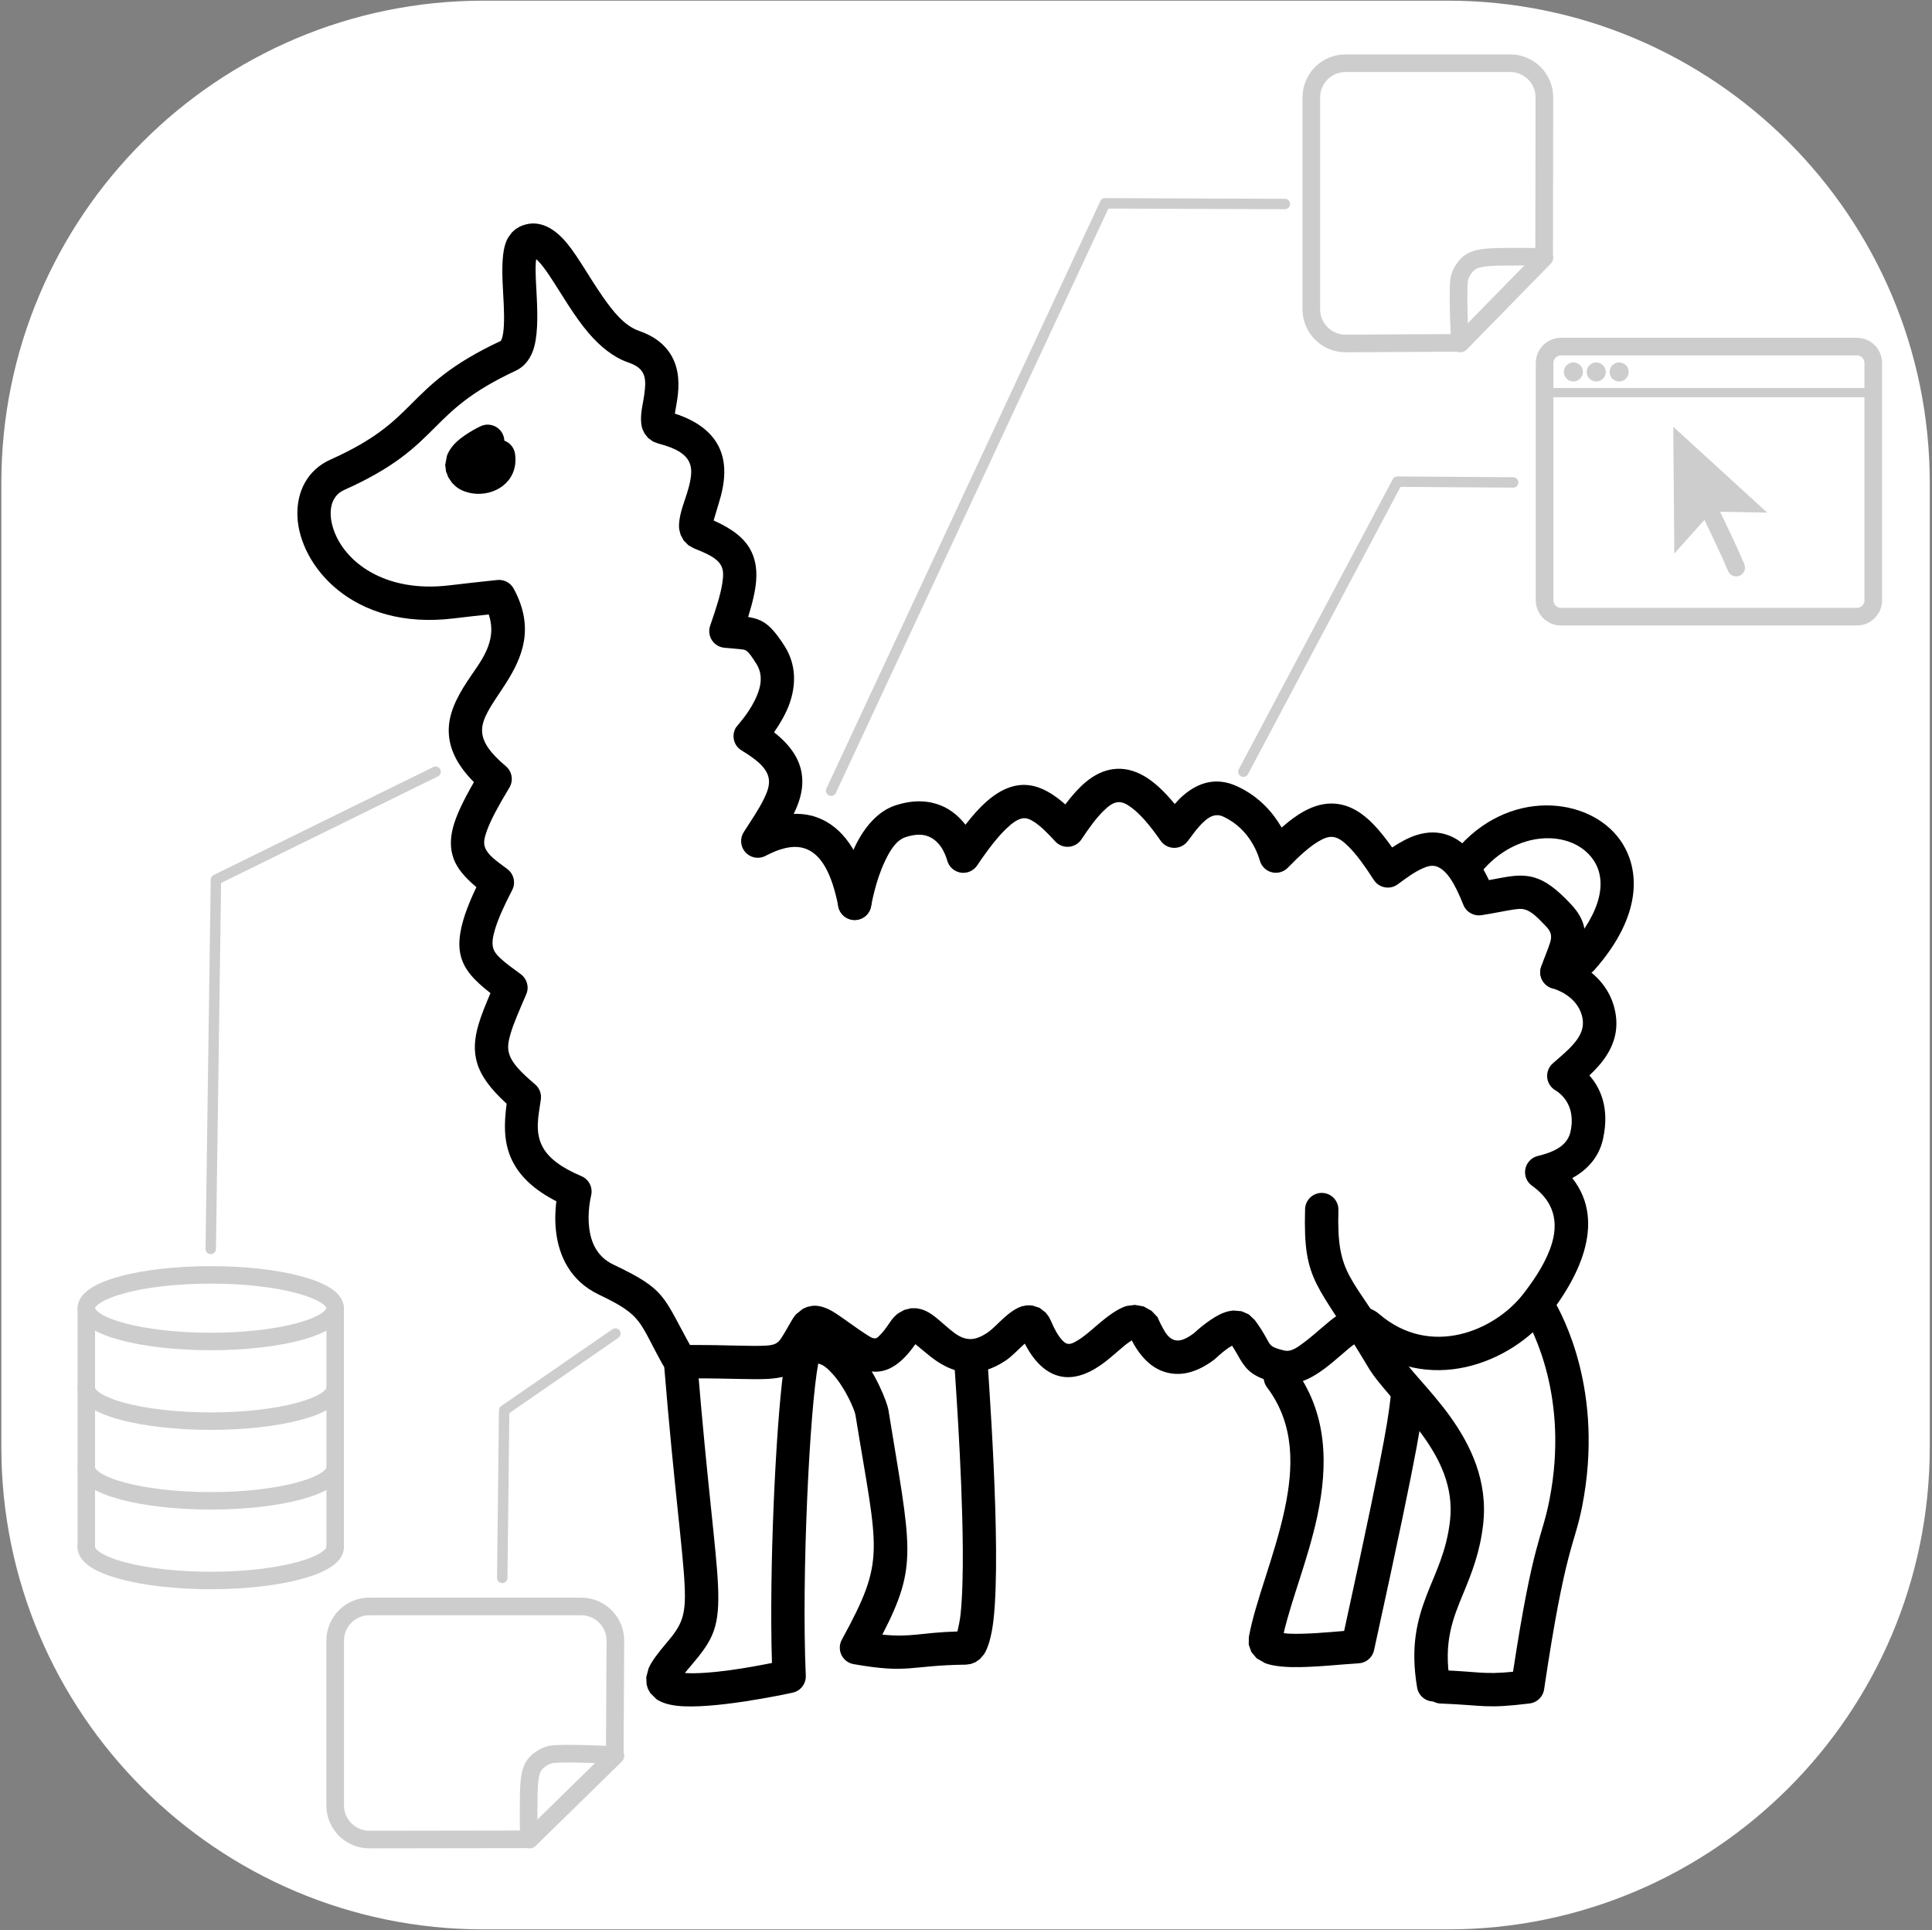 <?xml version="1.0" encoding="UTF-8" standalone="no"?><!DOCTYPE svg PUBLIC "-//W3C//DTD SVG 1.1//EN" "http://www.w3.org/Graphics/SVG/1.1/DTD/svg11.dtd"><svg width="100%" height="100%" viewBox="0 0 3863 3859" version="1.1" xmlns="http://www.w3.org/2000/svg" xmlns:xlink="http://www.w3.org/1999/xlink" xml:space="preserve" xmlns:serif="http://www.serif.com/" style="fill-rule:evenodd;clip-rule:evenodd;stroke-linecap:round;stroke-linejoin:round;stroke-miterlimit:1.5;"><rect x="0" y="0" width="3863" height="3859" fill="#808080" stroke="none"/><g><g><g><path d="M3858.52,965.286l0,1927.91c0,532.021 -431.934,963.955 -963.955,963.955l-1927.91,-0c-532.021,-0 -963.955,-431.934 -963.955,-963.955l0,-1927.91c0,-532.021 431.934,-963.955 963.955,-963.955l1927.91,0c532.021,0 963.955,431.934 963.955,963.955Z" style="fill:#fff;"/><g><g><g><g><path d="M738.434,3677.54l318.826,-0.463c0,0 -1.165,-84.67 0.782,-109.542c1.077,-13.76 3.139,-29.599 10.9,-39.687c7.761,-10.088 22.262,-19.228 35.667,-20.843c26.713,-3.218 124.616,1.532 124.616,1.532l1.193,-228.733c0,-37.671 -30.584,-68.255 -68.255,-68.255l-423.729,-0c-37.671,-0 -68.255,30.584 -68.255,68.255l-0,329.481c-0,37.671 30.584,68.255 68.255,68.255Z" style="fill:none;stroke:#cdcdcd;stroke-width:35.26px;"/><path d="M1218.09,3496.97c6.955,-6.806 18.126,-6.686 24.932,0.269c6.807,6.954 6.686,18.126 -0.268,24.932l-171.63,167.972c-6.955,6.807 -18.127,6.686 -24.933,-0.268c-6.806,-6.955 -6.686,-18.126 0.269,-24.933l171.63,-167.972Z" style="fill:#cdcdcd;"/></g></g><path d="M1014.66,3154.6c-0.065,5.749 -4.785,10.363 -10.534,10.298c-5.749,-0.065 -10.363,-4.785 -10.298,-10.534l3.798,-334.975c0.038,-3.381 1.715,-6.532 4.497,-8.453l222.379,-153.552c4.731,-3.266 11.224,-2.077 14.491,2.653c3.266,4.731 2.078,11.224 -2.653,14.491l-217.943,150.488l-3.737,329.584Z" style="fill:#cdcdcd;"/><g><ellipse cx="421.38" cy="2615.26" rx="248.799" ry="66.567" style="fill:none;stroke:#cdcdcd;stroke-width:34.94px;"/><path d="M670.178,2774.66c-0.276,36.677 -111.653,66.431 -248.798,66.431c-137.316,-0 -248.799,-29.828 -248.799,-66.567c-0,-0.137 0.001,-0.273 0.004,-0.409c0.002,-0.068 0.004,-0.136 0.006,-0.204c0.001,-0.034 0.002,-0.068 0.004,-0.102" style="fill:none;stroke:#cdcdcd;stroke-width:34.94px;"/><path d="M670.178,2933.93c-0.276,36.676 -111.653,66.43 -248.798,66.43c-137.316,0 -248.799,-29.827 -248.799,-66.567c-0,-0.136 0.001,-0.272 0.004,-0.408c0.002,-0.068 0.004,-0.137 0.006,-0.205c0.001,-0.034 0.002,-0.068 0.004,-0.102" style="fill:none;stroke:#cdcdcd;stroke-width:34.94px;"/><path d="M670.179,3093.19c-0.277,36.677 -111.653,66.431 -248.799,66.431c-137.316,-0 -248.799,-29.828 -248.799,-66.568" style="fill:none;stroke:#cdcdcd;stroke-width:34.94px;"/><path d="M155.109,2615.26c-0,-9.643 7.829,-17.472 17.472,-17.472c9.643,0 17.472,7.829 17.472,17.472l0,477.787c0,9.644 -7.829,17.473 -17.472,17.473c-9.643,-0 -17.472,-7.829 -17.472,-17.473l-0,-477.787Z" style="fill:#cdcdcd;"/><path d="M652.706,2615.26c0,-9.643 7.829,-17.472 17.473,-17.472c9.643,0 17.472,7.829 17.472,17.472l-0,477.787c-0,9.644 -7.829,17.473 -17.472,17.473c-9.644,-0 -17.473,-7.829 -17.473,-17.473l0,-477.787Z" style="fill:#cdcdcd;"/></g><path d="M431.795,2496.91c-0.081,5.748 -4.814,10.35 -10.562,10.269c-5.749,-0.081 -10.35,-4.814 -10.269,-10.563l10.394,-738.118c0.055,-3.917 2.304,-7.473 5.82,-9.201l439.23,-215.894c5.16,-2.536 11.408,-0.406 13.944,4.754c2.536,5.159 0.406,11.407 -4.754,13.943l-433.499,213.077l-10.304,731.733Z" style="fill:#cdcdcd;"/><g><g><circle cx="3145.95" cy="743.592" r="19.053" style="fill:#cdcdcd;"/><circle cx="3191.69" cy="743.592" r="19.053" style="fill:#cdcdcd;"/><circle cx="3237.43" cy="743.592" r="19.053" style="fill:#cdcdcd;"/><path d="M3745.58,725.722l-0,474.312c-0,18.099 -14.695,32.794 -32.794,32.794l-591.633,-0c-18.1,-0 -32.794,-14.695 -32.794,-32.794l-0,-474.312c-0,-18.099 14.694,-32.794 32.794,-32.794l591.633,0c18.099,0 32.794,14.695 32.794,32.794Z" style="fill:none;stroke:#cdcdcd;stroke-width:35.26px;"/><rect x="3087.95" y="775.594" width="657.221" height="18.576" style="fill:#cdcdcd;"/><path d="M3345.68,853.173l187.753,171.598l-110.709,-1.934l-74.924,83.744l-2.12,-253.408Z" style="fill:#cdcdcd;"/><path d="M3471.51,1134.72c-5.292,-10.837 -3.083,-11.64 -63.912,-136.529" style="fill:#cdcdcd;"/><path d="M3487.36,1126.99c4.27,8.744 0.638,19.31 -8.106,23.579c-8.744,4.27 -19.31,0.637 -23.579,-8.106c-5.293,-10.839 -3.084,-11.642 -63.92,-136.546c-4.261,-8.748 -0.618,-19.31 8.13,-23.571c8.749,-4.261 19.31,-0.618 23.571,8.131c60.822,124.875 58.613,125.678 63.904,136.513Z" style="fill:#cdcdcd;"/></g></g><path d="M3025.54,954.042c5.749,0.04 10.385,4.739 10.345,10.488c-0.039,5.749 -4.738,10.385 -10.487,10.345l-225.128,-1.537l-304.943,574.299c-2.696,5.078 -9.007,7.011 -14.085,4.315c-5.078,-2.696 -7.011,-9.008 -4.315,-14.085l307.902,-579.874c1.82,-3.426 5.392,-5.558 9.272,-5.531l231.439,1.58Z" style="fill:#cdcdcd;"/><g><g><path d="M3087.95,194.635l-0.463,318.827c0,0 -84.67,-1.166 -109.542,0.781c-13.76,1.078 -29.599,3.14 -39.687,10.901c-10.088,7.761 -19.228,22.262 -20.843,35.666c-3.218,26.714 1.532,124.617 1.532,124.617l-228.733,1.193c-37.671,-0 -68.255,-30.584 -68.255,-68.255l-0,-423.73c-0,-37.671 30.584,-68.255 68.255,-68.255l329.481,0c37.671,0 68.255,30.584 68.255,68.255Z" style="fill:none;stroke:#cdcdcd;stroke-width:35.26px;"/><path d="M2932.58,698.952c-6.806,6.954 -17.978,7.074 -24.932,0.268c-6.955,-6.806 -7.075,-17.978 -0.269,-24.932l167.973,-171.63c6.806,-6.955 17.977,-7.075 24.932,-0.269c6.954,6.806 7.075,17.978 0.268,24.932l-167.972,171.631Z" style="fill:#cdcdcd;"/></g></g><path d="M2569.12,397.404c5.749,0.021 10.399,4.706 10.378,10.455c-0.021,5.749 -4.705,10.4 -10.455,10.378l-352.876,-1.296l-544.863,1168.2c-2.431,5.21 -8.634,7.468 -13.844,5.037c-5.21,-2.43 -7.467,-8.633 -5.037,-13.843l547.679,-1174.24c1.717,-3.681 5.417,-6.028 9.479,-6.014l359.539,1.321Z" style="fill:#cdcdcd;"/></g></g></g></g><g><path d="M1369.44,3344.62c50.034,3.17 131.025,-11.412 174.057,-20.122c-5.908,-189.507 7.83,-471.397 22.895,-584.046c3.863,-28.889 8.791,-48.44 12.595,-56.116l9.262,-12.405l10.835,-6.662c42.84,-16.629 82.78,1.513 114.05,35.566c37.608,40.954 61.013,104.181 63.103,117.08c45.073,278.279 60.243,309.977 -12.013,449.914c58.368,6.036 75.101,-4.02 150.133,-6.263c2.009,-8.412 4.958,-21.968 6.221,-33.823c3.706,-34.768 4.827,-81.417 4.483,-132.364c-1.105,-163.688 -17.498,-370.553 -17.62,-382.795c-0.183,-18.396 14.604,-33.48 33,-33.664c18.396,-0.183 33.48,14.604 33.663,33c0.164,16.457 29.166,381.771 12.241,527.604c-3.797,32.72 -11.112,56.369 -19.059,67.949l-8.464,9.629l-8.48,5.881l-9.017,3.538l-10.026,1.365c-113.779,1.466 -113.097,18.529 -224.582,-1.03c-10.577,-1.856 -19.612,-8.694 -24.272,-18.369c-4.659,-9.675 -4.372,-21.003 0.771,-30.429c88.828,-162.797 72.187,-171.811 27.212,-449.483c-1.489,-9.193 -19.598,-53.464 -46.398,-82.649c-8.446,-9.197 -17.557,-17.977 -27.995,-19.847c-16.892,88.428 -33.763,423.563 -24.875,623.754c0.72,16.226 -10.359,30.609 -26.232,34.054c-18.197,3.948 -161.141,34.238 -231.269,26.252c-19.992,-2.276 -33.083,-7.608 -41.271,-13.36l-12.177,-12.097l-4.516,-8.084l-2.776,-8.729l-0.76,-14.936l4.684,-17.673c5.648,-13.395 18.771,-30.708 35.729,-50.622c30.527,-35.846 39.202,-53.685 36.412,-113.848c-3.351,-72.286 -20.974,-195.572 -41.251,-442.653c-1.504,-18.336 12.16,-34.443 30.496,-35.948c18.335,-1.505 34.443,12.16 35.948,30.495c20.384,248.398 38.034,372.347 41.403,445.019c3.931,84.795 -9.227,109.636 -52.251,160.159c-5.073,5.956 -9.784,11.543 -13.889,16.758Z"/><path d="M2609.48,2417.17c0.528,-18.39 15.887,-32.891 34.277,-32.362c18.389,0.528 32.89,15.887 32.362,34.276c-3.872,134.758 26.666,127.856 117.133,280.688c20.448,34.544 66.091,76.697 104.285,129.283c43.494,59.882 77.634,131.789 68.048,217.791c-6.275,56.297 -22.899,97.683 -39.175,137.219c-20.72,50.332 -40.926,97.175 -27.175,178.559c3.065,18.14 -9.174,35.356 -27.314,38.421c-18.14,3.065 -35.356,-9.174 -38.421,-27.314c-13.934,-82.466 0.159,-135.857 19.857,-186.778c16.907,-43.708 39.024,-85.154 45.972,-147.492c7.565,-67.871 -21.408,-123.97 -55.732,-171.228c-39.624,-54.554 -86.501,-98.666 -107.714,-134.502c-101.388,-171.282 -130.742,-165.535 -126.403,-316.561Z"/><path d="M2880.46,3405.6c-18.382,-0.725 -32.719,-16.237 -31.995,-34.62c0.725,-18.383 16.238,-32.72 34.62,-31.995c74.647,2.941 82.416,8.986 142.199,3.125c40.483,-265.548 57.345,-263.933 73.004,-344.602c39.682,-204.422 -35.02,-339.712 -49.361,-365.498c-8.942,-16.078 -3.149,-36.391 12.929,-45.333c16.078,-8.942 36.391,-3.148 45.333,12.93c16.117,28.978 101.14,180.873 56.545,410.605c-16.018,82.514 -33.405,78.239 -76.329,367.097c-2.206,14.841 -14.055,26.38 -28.949,28.19c-89.37,10.864 -88.65,3.621 -177.996,0.101Z"/><path d="M2566.72,3264.85c3.787,0.518 7.834,0.965 11.34,1.114c32.751,1.398 76.625,-2.733 109.518,-5.446c92.823,-424.406 87.926,-431.532 93.564,-472.237c2.524,-18.224 19.369,-30.969 37.592,-28.445c18.223,2.524 30.969,19.369 28.444,37.592c-5.803,41.896 -0.458,48.602 -99.803,501.673c-3.215,14.659 -15.828,25.363 -30.814,26.149c-30.869,1.619 -88.179,8.239 -131.513,7.597c-23.059,-0.341 -42.834,-3.073 -55.572,-7.984l-16.824,-9.645l-10.653,-12.636l-5.169,-14.74l0.194,-15.014c12.693,-70.76 51.465,-161.257 71.51,-254.741c17.949,-83.712 20.907,-170.395 -35.117,-244.544c-11.091,-14.679 -8.178,-35.6 6.501,-46.69c14.678,-11.091 35.599,-8.178 46.69,6.501c68.576,90.761 69.082,196.242 47.111,298.71c-18.055,84.205 -51.577,165.927 -66.999,232.786Z"/><path d="M2961,1744.26c-11.654,14.236 -32.672,16.333 -46.908,4.679c-14.235,-11.653 -16.332,-32.672 -4.678,-46.908c104.236,-127.333 268.15,-110.185 330.13,-22.533c41.084,58.101 44.116,151.668 -51.755,259.851c-12.202,13.769 -33.286,15.041 -47.055,2.839c-13.769,-12.202 -15.041,-33.286 -2.839,-47.055c66.336,-74.855 75.643,-136.943 47.216,-177.145c-42.265,-59.772 -153.03,-60.559 -224.111,26.272Z"/><path d="M1008.42,880.91c11.117,4.123 19.684,14.059 21.455,26.614c2.809,19.915 -1.748,35.502 -9.505,47.572c-11.213,17.448 -30.442,28.037 -50.676,31.202c-22.716,3.553 -45.392,-3.054 -57.41,-13.004c-3.406,-2.819 -6.277,-5.679 -8.702,-8.523l-7.133,-10.401l-4.703,-12.155l-1.52,-12.827l3.477,-18.418c2.523,-6.753 6.501,-13.454 11.743,-19.753c17.176,-20.635 51.409,-37.238 55.713,-39.222c16.709,-7.699 36.525,-0.384 44.224,16.324c1.883,4.086 2.868,8.357 3.037,12.591Z"/><path d="M2387.07,2665.39c7.043,-6.556 36.248,-32.455 60.246,-41.226c6.671,-2.438 13.15,-3.836 19.131,-4.224l16.168,1.417l14.41,6.351l11.786,11.14c11.14,14.833 17.884,26.715 23.456,36.517c3.492,6.142 5.516,11.2 10.165,14.969c5.067,4.108 12.646,6.431 25.11,9.484c14.692,3.597 28.099,-7.27 42.02,-17.768c23.092,-17.413 45.087,-39.477 64.731,-52.523c31.331,-20.806 59.994,-22.558 83.86,-2.169c102.804,87.826 230.598,32.372 286.922,-39.772c18.334,-23.483 40.512,-54.912 53.611,-89.058c16.45,-42.88 16.909,-90.838 -35.371,-127.988c-10.238,-7.275 -15.517,-19.687 -13.658,-32.107c1.859,-12.421 10.542,-22.742 22.461,-26.7c5.532,-1.837 22.514,-4.749 39.419,-13.947c11.976,-6.516 24.494,-16.836 28.536,-34.994c12.577,-56.503 -24.082,-79.554 -30.183,-83.138c-9.23,-5.421 -15.295,-14.945 -16.304,-25.601c-1.008,-10.657 3.162,-21.149 11.211,-28.206c13.727,-12.034 29.13,-24.514 41.582,-38.87c13.177,-15.191 23.038,-32.842 16.665,-56.507c-10.735,-39.862 -52.706,-52.901 -58.888,-54.612c-17.731,-4.907 -28.142,-23.286 -23.234,-41.017c4.907,-17.73 23.286,-28.141 41.016,-23.234c11.27,3.119 85.911,28.863 105.479,101.527c11.137,41.357 0.742,74.518 -19.144,102.837c-8.583,12.222 -19.188,23.428 -30.331,33.955c21.137,23.846 41.255,64.23 27.205,127.351c-8.94,40.164 -35.847,63.809 -61.377,77.93c72.332,91.809 5.383,207.403 -46.146,273.405c-74.388,95.28 -242.806,165.216 -379.158,52.474c-2.163,1.042 -5.189,2.581 -7.292,3.977c-9.918,6.587 -20.418,15.896 -31.465,25.459c-20.775,17.984 -43.196,36.509 -65.894,46.755c-20.427,9.221 -41.306,12.394 -62.131,7.294c-46.707,-11.439 -58.787,-25.396 -72.05,-47.127c-4.408,-7.221 -8.791,-16.045 -16.086,-27.134c-2.57,1.405 -5.31,2.991 -7.337,4.395c-14.707,10.187 -27.123,22.496 -27.538,22.811c-44.942,34.144 -80.608,33.302 -106.862,22.675c-30.228,-12.234 -49.524,-41.98 -58.85,-60.552c-4.049,2.592 -9.046,5.957 -12.787,9.018c-12.678,10.373 -26.197,22.897 -40.136,33.669c-27.547,21.29 -57.444,34.55 -85.886,29.958c-24.346,-3.93 -51.624,-20.677 -75.149,-66.171c-12.342,11.023 -25.643,25.496 -37.826,33.669c-28.493,19.112 -53.777,24.843 -75.993,23.797c-32.266,-1.519 -59.079,-18.284 -81.392,-37.026c-7.165,-6.019 -16.931,-14.021 -23.507,-19.388c-27.59,39.544 -52.175,53.073 -74.715,54.874c-15.925,1.272 -32.593,-3.067 -51.175,-13.387c-18.255,-10.137 -39.888,-27.122 -68.798,-46.583c-4.517,8.044 -11.319,19.81 -17.923,29.897c-19.882,30.367 -38.158,41.753 -80.979,44.611c-29.471,1.968 -75.471,-1.172 -155.267,-1.062c-18.397,0.026 -33.354,-14.89 -33.38,-33.287c-0.025,-18.397 14.89,-33.354 33.287,-33.379c77.563,-0.108 122.274,3.122 150.92,1.21c15.306,-1.022 22.536,-3.755 29.643,-14.61c13.866,-21.178 21.326,-38.704 29.839,-48.009l13.444,-10.837l9.278,-4.031l10.201,-2.032c11.34,-1.017 26.818,1.874 47.67,15.892c23.162,15.571 41.375,29.594 56.936,39.454c8.278,5.245 14.345,10.229 20.994,9.698c3.498,-0.279 6.09,-3.357 9.817,-7.104c5.925,-5.958 12.081,-14.08 18.966,-24.527c5.567,-8.446 11.392,-14.349 17.033,-18.509l11.97,-6.701l13.651,-3.354l10.716,0.051l9.57,1.917c6.885,2.009 14.115,5.558 21.497,10.611c10.381,7.106 21.81,18.126 34.715,28.808c11.441,9.47 24.208,19.687 40.644,20.231c10.437,0.345 21.882,-3.656 35.2,-12.59c10.914,-7.321 22.657,-20.269 33.797,-30.286c12.506,-11.246 25.076,-19.456 35.475,-22.594l9.222,-1.896l10.865,0.083l15.223,4.84l12.228,9.496l6.25,8.323l4.33,8.512c7.098,16.862 14.113,29.136 21.608,37.427c3.823,4.229 7.282,7.177 11.208,8.046c6.667,1.475 12.97,-2.28 19.582,-6.144c12.738,-7.444 25.115,-18.329 37.012,-28.612c22.478,-19.431 44.45,-36.231 62.649,-40.927l15.772,-1.977l17.486,3.095l15.846,8.862l11.907,12.518c0.213,0.29 4.023,10.021 10.919,22.501c4.734,8.566 11.848,21.215 24.971,23.775c9.944,1.94 21.554,-2.791 36.681,-14.069Z"/><path d="M1741.22,1814.12c-4.532,17.831 -22.686,28.628 -40.517,24.096c-17.83,-4.531 -28.627,-22.686 -24.096,-40.516c1.352,-5.321 10.493,-58.401 32.859,-105.2c18.137,-37.951 45.421,-70.7 80.352,-82.216c37.965,-12.516 67.867,-9.482 91.24,-0.102c21.442,8.605 37.524,23.306 49.31,38.515c17.989,-23.027 34.186,-40.076 49.044,-52.048c19.799,-15.953 38.291,-24.003 55.721,-26.616c31.162,-4.672 61.673,8.746 94.904,38.133c13.932,-18.423 27.448,-33.56 40.881,-44.706c18.022,-14.954 36.465,-23.523 55.41,-25.881c19.763,-2.46 40.582,1.52 62.862,14.761c18.017,10.708 37.822,28.483 59.64,55.008c5.394,-6.163 11.369,-12.345 17.903,-17.903c27.814,-23.661 63.608,-37.452 106.95,-17.5c45.22,20.815 72.709,54.377 88.904,82.446c19.197,-16.755 36.454,-28.786 52.309,-36.385c21.827,-10.46 41.984,-13.543 61.387,-10.583c18.753,2.861 37.207,11.547 55.835,27.308c16.171,13.682 33.029,33.449 51.469,59.51c16.02,-10.54 32.084,-19.437 47.941,-24.547c22.334,-7.196 44.554,-7.766 66.543,0.908c25.905,10.219 53.712,35.59 79.066,88.867c19.382,-3.511 34.405,-6.695 47.291,-8.076c16.733,-1.793 30.862,-0.967 44.95,3.378c20.373,6.284 41.552,20.729 71.66,52.79c31.715,33.773 32.326,62.351 22.342,95.646c-4.493,14.982 -12.091,31.389 -18.748,51.163c-5.869,17.436 -24.791,26.826 -42.226,20.956c-17.436,-5.87 -26.826,-24.791 -20.956,-42.227c6.385,-18.966 13.763,-34.671 18.072,-49.041c3.219,-10.733 3.142,-19.973 -7.082,-30.861c-18.619,-19.827 -30.112,-30.834 -42.711,-34.72c-7.844,-2.42 -15.741,-1.333 -25.861,0.223c-15.959,2.453 -35.433,6.867 -61.86,10.9c-15.33,2.34 -30.249,-6.202 -35.992,-20.607c-17.957,-45.042 -33.464,-68.902 -52.408,-76.374c-9.747,-3.845 -19.494,-0.876 -29.414,3.538c-16.5,7.342 -32.918,19.566 -49.409,31.749c-7.402,5.469 -16.735,7.635 -25.789,5.983c-9.054,-1.651 -17.022,-6.973 -22.016,-14.703c-18.453,-28.559 -34.539,-50.736 -50.007,-66.229c-10.695,-10.713 -20.158,-18.014 -30.745,-19.63c-9.779,-1.492 -19.6,2.505 -31.087,9.474c-17.619,10.689 -37.045,28.117 -60.055,51.874c-8.252,8.519 -20.409,12.012 -31.924,9.173c-11.516,-2.84 -20.655,-11.584 -24,-22.963c-2.591,-8.816 -18.078,-62.937 -73.355,-88.382c-14.677,-6.756 -26.459,-0.292 -35.878,7.72c-17.123,14.567 -29.169,34.644 -36.765,43.356c-6.747,7.74 -16.683,11.938 -26.935,11.381c-10.252,-0.558 -19.675,-5.808 -25.543,-14.233c-21.533,-30.914 -40.131,-52.438 -57.339,-65.494c-10.656,-8.086 -19.689,-12.63 -28.786,-11.498c-10.04,1.25 -18.819,8.271 -28.371,17.662c-14.269,14.027 -28.478,33.497 -43.862,56.648c-5.675,8.541 -14.965,13.994 -25.188,14.786c-10.224,0.792 -20.243,-3.165 -27.165,-10.73c-15.337,-16.758 -28.901,-30.351 -42.254,-39.009c-7.696,-4.99 -14.847,-8.307 -22.704,-7.129c-10.297,1.544 -20.42,8.8 -32.639,20.393c-17.215,16.333 -36.222,40.568 -58.553,73.828c-7.164,10.67 -19.825,16.272 -32.54,14.395c-12.715,-1.876 -23.218,-10.895 -26.995,-23.18c-1.623,-5.276 -10.056,-38.107 -38.062,-49.347c-11.672,-4.684 -26.578,-4.703 -45.537,1.547c-19.115,6.302 -31.15,26.881 -41.075,47.648c-19.708,41.239 -27.205,88.185 -28.396,92.873Z"/><path d="M1001.53,681.4c0.573,-1.198 1.993,-4.26 2.59,-6.384c1.835,-6.535 2.742,-14.194 3.251,-22.514c1.603,-26.195 -1.059,-57.736 -2.353,-86.257c-1.501,-33.064 -0.447,-62.774 6.196,-80.843c1.384,-3.766 2.981,-7.204 4.748,-10.313l7.44,-10.292l6.903,-6.301l8.421,-5.14c32.436,-15.577 65.311,-3.317 95.707,33.9c21.689,26.556 44.025,67.362 69.953,104.759c21.091,30.421 43.931,59.375 73.673,69.609c29.751,10.237 48.262,25.562 60.055,42.464c17.492,25.068 20.381,54.978 17.403,83.474c-1.342,12.85 -3.798,25.258 -5.656,36.161c-0.171,1.001 -0.337,2.087 -0.495,3.196c43.789,14.133 68.621,34.93 82.614,56.874c24.137,37.852 17.46,83.297 5.085,122.656c-3.369,10.718 -7.544,24.899 -10.207,34.048c38.032,16.972 60.858,35.421 73.208,57.738c9.436,17.052 13.594,36.829 11.915,61.478c-1.354,19.879 -6.866,43.89 -16.057,73.666c14.722,2.548 24.869,6.123 34.506,12.872c11.183,7.831 22.206,20.438 37.489,44.005c25.056,38.637 23.44,79.798 10.875,115.946c-7.185,20.673 -20.032,41.801 -31.103,57.786c35.548,27.804 50.942,55.436 55.251,82.041c3.494,21.566 -0.117,43.506 -9.324,66.313c-1.956,4.846 -4.188,9.753 -6.652,14.73c16.932,-0.54 34.945,1.836 52.637,9.372c39.851,16.975 82.03,60.061 102.03,163.119c3.505,18.06 -8.312,35.568 -26.372,39.073c-18.06,3.505 -35.568,-8.312 -39.073,-26.373c-13.57,-69.92 -35.673,-102.968 -62.711,-114.485c-17.279,-7.36 -35.067,-4.723 -49.227,-0.696c-18.689,5.315 -32.529,13.649 -36.27,15.208c-13.46,5.606 -29.001,1.814 -38.366,-9.361c-9.365,-11.175 -10.38,-27.14 -2.506,-39.411c15.264,-23.79 29.968,-45.336 39.993,-65.704c7.117,-14.459 12.197,-27.76 10.032,-41.125c-3.151,-19.452 -20.618,-36.084 -54.373,-56.436c-7.672,-4.626 -13.159,-12.145 -15.224,-20.863c-2.065,-8.717 -0.534,-17.899 4.248,-25.475c1.935,-3.066 22.832,-24.515 37.419,-53.965c10.603,-21.404 18.978,-48.445 2.781,-73.421c-8.569,-13.215 -13.524,-21.278 -19.795,-25.669c-3.588,-2.513 -7.703,-2.526 -13.383,-3.175c-8.098,-0.925 -17.928,-1.559 -30.472,-2.725c-10.207,-0.948 -19.41,-6.541 -24.954,-15.163c-5.543,-8.623 -6.811,-19.317 -3.438,-28.997c12.275,-35.222 20.88,-62.674 24.297,-84.86c2.276,-14.777 2.635,-26.139 -2.503,-35.425c-8.159,-14.743 -26.414,-23.176 -54.01,-34.176l-11.187,-6.221l-9.533,-9.562l-6.133,-11.301l-2.771,-10.924c-1.689,-11.889 1.309,-28.756 7.582,-48.154c4.691,-14.506 11.064,-31.406 14.369,-48.817c2.332,-12.289 3.451,-24.956 -1.528,-36.525c-7.28,-16.916 -26.578,-28.97 -62.516,-38.18l-10.302,-3.974l-9.552,-6.855l-7.193,-8.831l-4.357,-9.127c-3.388,-9.609 -3.889,-23.73 -1.242,-40.606c1.757,-11.203 4.727,-24.517 6.018,-38.341c1.175,-12.581 1.7,-26.063 -6.184,-37.029c-5.216,-7.256 -13.987,-12.81 -26.829,-17.229c-29.82,-10.26 -56.289,-31.754 -79.6,-59.027c-29.635,-34.672 -54.396,-78.934 -77.464,-113.454c-8.511,-12.735 -16.617,-23.973 -24.882,-32.052c-0.676,-0.66 -1.485,-1.355 -2.335,-2.038c-0.383,2.507 -0.707,5.123 -0.834,7.401c-1.072,19.295 0.667,43.538 1.926,67.943c2.119,41.104 2.05,82.499 -7.798,108.534c-7.139,18.871 -18.835,31.998 -34.212,39.167c-90.716,42.293 -126.357,78.328 -161.979,113.904c-39.89,39.838 -79.739,79.189 -181.169,124.585c-28.189,12.616 -32.179,45.795 -21.297,78.328c21.733,64.969 102.089,127.992 232.284,112.182c47.631,-5.784 46.468,-5.193 95.109,-10.627c13.514,-1.51 26.591,5.341 33.043,17.311c42.308,78.493 17.631,136.974 -16.143,189.986c-12.069,18.942 -25.354,36.989 -35.241,55.308c-7.166,13.278 -12.727,26.497 -11.825,40.886c1.312,20.923 15.867,42.161 47.491,68.774c12.537,10.55 15.547,28.648 7.099,42.689c-22.032,36.617 -36.937,63.943 -44.848,85.802c-5.055,13.969 -7.4,24.217 -4.11,33.378c5.613,15.627 21.999,26.767 44.791,43.726c13.119,9.761 17.221,27.597 9.683,42.109c-17.03,32.783 -28.337,58.25 -34.431,78.885c-4.43,14.998 -6.124,26.348 -3.799,35.933c1.964,8.096 7.135,14.235 13.796,20.645c10.761,10.354 24.998,20.399 41.718,32.691c12.492,9.184 17.003,25.767 10.883,40.013c-13.998,32.588 -25.163,57.768 -31.449,79.102c-4.454,15.117 -6.484,27.418 -2.897,39.481c5.732,19.277 22.88,36.702 52.149,61.703c8.639,7.379 12.925,18.649 11.371,29.904c-4.412,31.96 -13.301,65.689 4.569,96.87c11.889,20.745 35.451,39.193 76.564,56.628c14.82,6.284 23.031,22.262 19.515,37.97c-1.394,6.224 -7.822,34.441 -3.962,65.779c3.312,26.889 14.569,56.978 48.308,73.003c107.115,50.88 98.192,62.378 156.884,167.455c8.972,16.062 3.215,36.385 -12.846,45.356c-16.062,8.972 -36.385,3.215 -45.356,-12.846c-48.349,-86.56 -39.048,-97.833 -127.286,-139.746c-58.472,-27.774 -80.131,-78.471 -85.871,-125.073c-2.868,-23.29 -1.591,-45.304 0.444,-61.752c-44.187,-22.58 -69.542,-47.988 -84.235,-73.625c-22.453,-39.178 -20.289,-80.821 -15.151,-121.371c-33.829,-30.947 -51.55,-56.204 -58.999,-81.254c-7.01,-23.578 -5.856,-47.778 2.851,-77.325c5.242,-17.793 13.451,-38.087 23.844,-62.528c-32.178,-25.125 -52.63,-46.501 -59.631,-75.363c-7.132,-29.399 -0.39,-69.819 31.477,-136.487c-23.677,-19.87 -38.621,-37.703 -45.677,-57.35c-6.429,-17.901 -7.432,-37.748 -0.921,-62.443c6.041,-22.911 19.521,-51.639 41.648,-90.128c-37.289,-37.423 -49.752,-71.063 -50.351,-101.277c-0.691,-34.803 15.494,-67.176 36.614,-99.543c25.47,-39.032 61.979,-78.581 43.385,-134.353c-25.572,2.753 -32.548,3.315 -70.17,7.884c-202.982,24.649 -308.197,-106.767 -312.337,-203.503c-2.155,-50.365 20.384,-93.586 66.079,-114.037c90.3,-40.415 125.781,-75.44 161.293,-110.906c39.588,-39.536 79.228,-79.536 179.45,-126.47Z"/></g></g></svg>